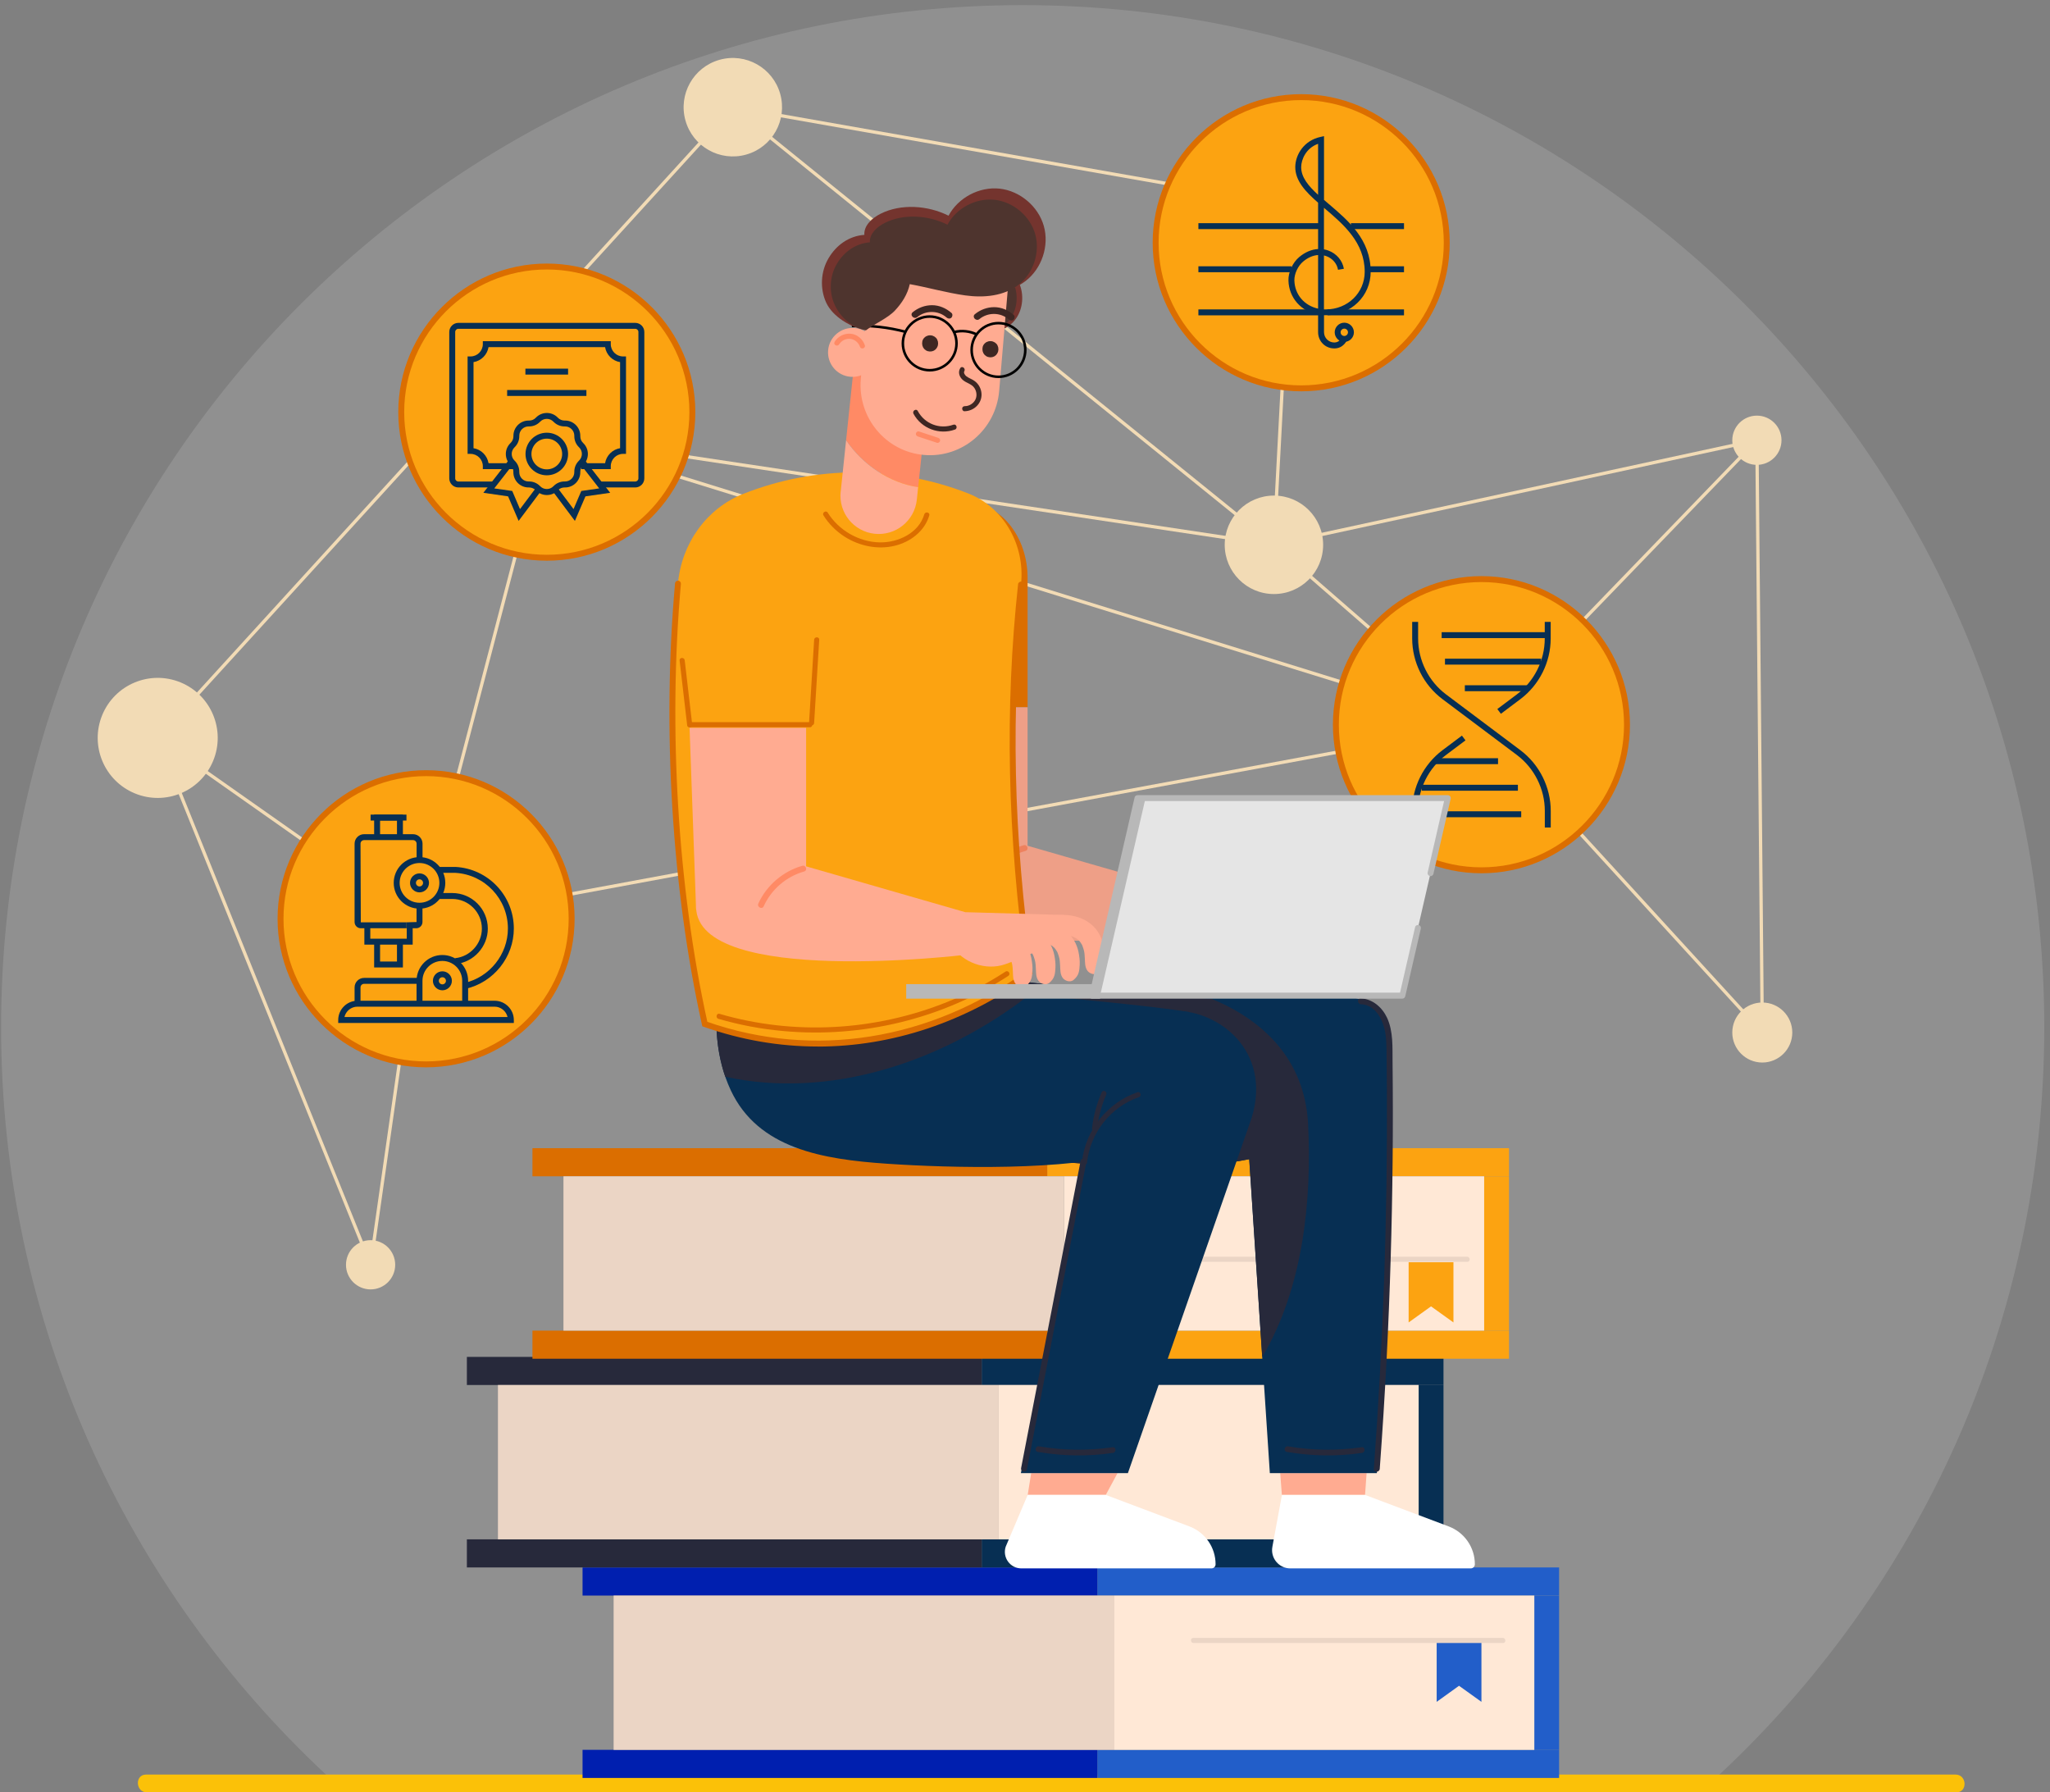 <svg width="310" height="271" viewBox="0 0 310 271" fill="none" xmlns="http://www.w3.org/2000/svg">
<rect x="0" y="0" width="310" height="271" fill="#808080" stroke="none"/>
<g clip-path="url(#clip0_1_3707)">
<path d="M0.167 155.296C0.167 199.9 19.066 240.092 49.29 268.304C50.267 269.209 51.253 270.106 52.248 270.994H257.052C258.047 270.106 259.033 269.209 260.01 268.304C290.234 240.092 309.133 199.9 309.133 155.296C309.133 69.961 239.963 0.777 154.645 0.777C69.328 0.777 0.167 69.961 0.167 155.296Z" fill="white" fill-opacity="0.13"/>
<path d="M22.213 270.994H295.837C297.577 270.994 297.442 268.304 295.721 268.304H22.088C20.357 268.304 20.483 270.994 22.213 270.994Z" fill="#FBC108"/>
<path d="M265.677 66.562L192.642 82.372L110.821 16.21L23.854 111.57L56.041 191.228L63.438 139.405L224.022 109.687L266.492 156.112L265.677 66.562Z" stroke="#F2DBB5" stroke-width="0.5" stroke-miterlimit="10"/>
<path d="M224.022 109.687L192.642 82.372L82.687 65.872L63.438 139.405L23.854 111.57" stroke="#F2DBB5" stroke-width="0.5" stroke-miterlimit="10"/>
<path d="M192.642 82.372L195.35 31.078L110.821 16.21" stroke="#F2DBB5" stroke-width="0.5" stroke-miterlimit="10"/>
<path d="M82.687 65.872L224.022 109.687L265.677 66.562" stroke="#F2DBB5" stroke-width="0.5" stroke-miterlimit="10"/>
<path d="M196.766 58.716C208.922 58.716 218.777 48.859 218.777 36.701C218.777 24.542 208.922 14.686 196.766 14.686C184.61 14.686 174.755 24.542 174.755 36.701C174.755 48.859 184.61 58.716 196.766 58.716Z" fill="#FCA311"/>
<path d="M212.313 33.742H204.288V34.638H212.313V33.742Z" fill="#072F53"/>
<path d="M199.806 33.742H181.22V34.638H199.806V33.742Z" fill="#072F53"/>
<path d="M212.313 40.261H206.835V41.158H212.313V40.261Z" fill="#072F53"/>
<path d="M195.296 40.261H181.22V41.158H195.296V40.261Z" fill="#072F53"/>
<path d="M212.313 46.78H200.729V47.677H212.313V46.78Z" fill="#072F53"/>
<path d="M199.42 46.78H181.22V47.677H199.42V46.78Z" fill="#072F53"/>
<path d="M199.321 50.242V47.569C196.757 47.085 194.91 45.032 194.839 42.413C194.803 41.158 195.475 39.696 196.47 38.862C197.358 38.118 198.344 37.705 199.321 37.651V30.648C197.43 28.989 195.852 27.339 195.87 25.231C195.888 23.375 197.206 21.232 199.68 20.703L200.218 20.586V30.226C200.442 30.424 200.675 30.621 200.908 30.818C203.894 33.356 207.274 36.225 207.274 41.077C207.274 44.772 204.297 47.659 200.505 47.659C200.406 47.659 200.308 47.659 200.218 47.659V50.224C200.218 51.085 200.917 51.784 201.778 51.784C202.558 51.784 202.854 51.093 202.863 51.067L203.697 51.398C203.679 51.452 203.177 52.681 201.778 52.681C200.379 52.681 199.321 51.578 199.321 50.224V50.242ZM200.218 37.705C200.442 37.741 200.666 37.804 200.882 37.885C202.119 38.342 203.006 39.391 203.222 40.638L202.334 40.79C202.182 39.857 201.5 39.068 200.568 38.727C200.451 38.683 200.335 38.647 200.209 38.62V46.78C200.308 46.78 200.397 46.78 200.496 46.78C203.786 46.78 206.369 44.278 206.369 41.095C206.369 36.656 203.159 33.93 200.326 31.518C200.29 31.482 200.254 31.455 200.209 31.419V37.705H200.218ZM197.053 39.552C196.264 40.216 195.717 41.409 195.735 42.395C195.789 44.547 197.241 46.206 199.321 46.664V38.557C198.55 38.611 197.761 38.952 197.053 39.552ZM196.766 25.249C196.748 26.783 197.833 28.092 199.321 29.455V21.743C197.475 22.398 196.775 24.137 196.766 25.249Z" fill="#072F53"/>
<path d="M201.832 50.242C201.832 49.444 202.486 48.789 203.284 48.789C204.082 48.789 204.737 49.444 204.737 50.242C204.737 51.04 204.082 51.694 203.284 51.694C202.486 51.694 201.832 51.04 201.832 50.242ZM202.728 50.242C202.728 50.547 202.98 50.798 203.284 50.798C203.589 50.798 203.84 50.547 203.84 50.242C203.84 49.937 203.589 49.686 203.284 49.686C202.98 49.686 202.728 49.937 202.728 50.242Z" fill="#072F53"/>
<path d="M224.022 131.586C236.178 131.586 246.033 121.729 246.033 109.57C246.033 97.412 236.178 87.555 224.022 87.555C211.866 87.555 202.011 97.412 202.011 109.57C202.011 121.729 211.866 131.586 224.022 131.586Z" fill="#FCA311"/>
<path d="M213.541 125.12H214.438V122.609C214.438 119.291 216.025 116.126 218.67 114.144L221.61 111.938L221.072 111.22L218.132 113.426C215.254 115.588 213.541 119.022 213.541 122.609V125.12Z" fill="#072F53"/>
<path d="M226.963 107.92L229.903 105.714C232.781 103.553 234.494 100.119 234.494 96.532V94.021H233.597V96.532C233.597 99.85 232.01 103.015 229.366 104.997L226.425 107.203L226.963 107.92Z" fill="#072F53"/>
<path d="M233.607 125.12H234.503V122.609C234.503 119.013 232.782 115.579 229.913 113.426L218.679 104.997C216.025 103.006 214.447 99.841 214.447 96.532V94.021H213.55V96.532C213.55 100.128 215.263 103.562 218.141 105.714L229.375 114.144C232.029 116.135 233.607 119.3 233.607 122.609V125.12Z" fill="#072F53"/>
<path d="M234.055 95.581H218.006V96.478H234.055V95.581Z" fill="#072F53"/>
<path d="M233.051 99.59H218.508V100.486H233.051V99.59Z" fill="#072F53"/>
<path d="M231.042 103.607H221.512V104.504H231.042V103.607Z" fill="#072F53"/>
<path d="M230.038 122.663H213.989V123.56H230.038V122.663Z" fill="#072F53"/>
<path d="M229.536 118.654H214.994V119.551H229.536V118.654Z" fill="#072F53"/>
<path d="M226.532 114.637H217.002V115.534H226.532V114.637Z" fill="#072F53"/>
<path d="M82.687 84.327C94.843 84.327 104.698 74.471 104.698 62.312C104.698 50.153 94.843 40.297 82.687 40.297C70.531 40.297 60.676 50.153 60.676 62.312C60.676 74.471 70.531 84.327 82.687 84.327Z" fill="#FCA311"/>
<path d="M69.31 73.701H74.636V72.804H69.31C69.05 72.804 68.835 72.589 68.835 72.329V50.188C68.835 49.928 69.05 49.713 69.31 49.713H96.064C96.324 49.713 96.539 49.928 96.539 50.188V72.329C96.539 72.589 96.324 72.804 96.064 72.804H90.738V73.701H96.064C96.817 73.701 97.435 73.082 97.435 72.329V50.188C97.435 49.435 96.817 48.816 96.064 48.816H69.31C68.557 48.816 67.938 49.435 67.938 50.188V72.329C67.938 73.082 68.557 73.701 69.31 73.701Z" fill="#072F53"/>
<path d="M73.013 70.93H73.918V70.033H73.874C73.685 68.876 72.762 67.952 71.605 67.764V54.752C72.762 54.564 73.685 53.64 73.874 52.483H91.5C91.688 53.64 92.612 54.564 93.768 54.752V67.764C92.612 67.952 91.688 68.876 91.5 70.033H87.905V70.93H92.361V70.481C92.361 69.459 93.195 68.625 94.217 68.625H94.665V53.891H94.217C93.195 53.891 92.361 53.057 92.361 52.035V51.587H73.013V52.035C73.013 53.057 72.179 53.891 71.157 53.891H70.709V68.625H71.157C72.179 68.625 73.013 69.459 73.013 70.481V70.93Z" fill="#072F53"/>
<path d="M85.906 55.739H79.45V56.635H85.906V55.739Z" fill="#072F53"/>
<path d="M88.676 58.967H76.689V59.864H88.676V58.967Z" fill="#072F53"/>
<path d="M81.064 74.176L81.001 74.113C80.741 73.853 80.383 73.701 80.015 73.701H79.925C78.661 73.701 77.63 72.669 77.63 71.405V71.315C77.63 70.939 77.487 70.589 77.227 70.329L77.164 70.266C76.267 69.369 76.267 67.916 77.164 67.02L77.227 66.957C77.487 66.697 77.639 66.338 77.639 65.971V65.881C77.639 64.617 78.67 63.585 79.934 63.585H80.024C80.4 63.585 80.75 63.442 81.01 63.173L81.073 63.11C81.969 62.213 83.422 62.213 84.319 63.11L84.381 63.173C84.641 63.433 84.991 63.585 85.368 63.585H85.457C86.721 63.585 87.752 64.617 87.752 65.881V65.971C87.752 66.347 87.896 66.697 88.165 66.957L88.228 67.02C89.124 67.916 89.124 69.369 88.228 70.266L88.165 70.329C87.905 70.589 87.752 70.948 87.752 71.315V71.405C87.752 72.669 86.721 73.701 85.457 73.701H85.368C84.991 73.701 84.641 73.844 84.381 74.113L84.319 74.176C83.87 74.624 83.287 74.848 82.696 74.848C82.104 74.848 81.521 74.624 81.073 74.176H81.064ZM85.359 64.473C84.749 64.473 84.166 64.231 83.736 63.8L83.673 63.738C83.126 63.191 82.239 63.191 81.701 63.738L81.638 63.8C81.207 64.231 80.634 64.473 80.015 64.473H79.925C79.154 64.473 78.527 65.101 78.527 65.872V65.962C78.527 66.571 78.285 67.154 77.854 67.585L77.791 67.647C77.245 68.195 77.245 69.082 77.791 69.62L77.854 69.683C78.285 70.114 78.527 70.696 78.527 71.306V71.396C78.527 72.167 79.154 72.795 79.925 72.795H80.015C80.625 72.795 81.207 73.037 81.638 73.467L81.701 73.53C82.247 74.077 83.126 74.077 83.673 73.53L83.736 73.467C84.166 73.037 84.74 72.795 85.359 72.795H85.448C86.219 72.795 86.847 72.167 86.847 71.396V71.306C86.847 70.696 87.089 70.114 87.519 69.683L87.582 69.62C88.129 69.073 88.129 68.186 87.582 67.647L87.519 67.585C87.089 67.154 86.847 66.571 86.847 65.962V65.872C86.847 65.101 86.219 64.473 85.448 64.473H85.359Z" fill="#072F53"/>
<path d="M78.428 78.758L81.656 74.445L80.939 73.907L78.634 76.974L77.46 74.23L74.743 73.844L77.011 70.93H78.311L77.173 69.262L76.572 70.033H73.461V70.93H75.873L73.094 74.508L76.832 75.046L78.428 78.758Z" fill="#072F53"/>
<path d="M86.936 78.758L88.532 75.046L92.271 74.508L88.568 69.746L87.86 70.302L90.612 73.844L87.905 74.23L86.73 76.974L84.426 73.907L83.709 74.445L86.936 78.758Z" fill="#072F53"/>
<path d="M79.468 68.643C79.468 66.867 80.912 65.424 82.687 65.424C84.462 65.424 85.906 66.867 85.906 68.643C85.906 70.418 84.462 71.862 82.687 71.862C80.912 71.862 79.468 70.418 79.468 68.643ZM80.365 68.643C80.365 69.925 81.405 70.965 82.687 70.965C83.969 70.965 85.009 69.925 85.009 68.643C85.009 67.361 83.969 66.32 82.687 66.32C81.405 66.32 80.365 67.361 80.365 68.643Z" fill="#072F53"/>
<path d="M64.433 160.927C76.589 160.927 86.443 151.071 86.443 138.912C86.443 126.753 76.589 116.897 64.433 116.897C52.276 116.897 42.422 126.753 42.422 138.912C42.422 151.071 52.276 160.927 64.433 160.927Z" fill="#FCA311"/>
<path d="M174.307 36.701C174.307 24.317 184.385 14.237 196.766 14.237C209.148 14.237 219.225 24.317 219.225 36.701C219.225 49.085 209.148 59.164 196.766 59.164C184.385 59.164 174.307 49.085 174.307 36.701ZM175.204 36.701C175.204 48.592 184.878 58.267 196.766 58.267C208.655 58.267 218.329 48.592 218.329 36.701C218.329 24.81 208.655 15.134 196.766 15.134C184.878 15.134 175.204 24.81 175.204 36.701Z" fill="#DB6E00"/>
<path d="M201.563 109.57C201.563 97.186 211.64 87.107 224.022 87.107C236.404 87.107 246.481 97.186 246.481 109.57C246.481 121.954 236.404 132.034 224.022 132.034C211.64 132.034 201.563 121.954 201.563 109.57ZM202.46 109.57C202.46 121.461 212.134 131.137 224.022 131.137C235.911 131.137 245.585 121.461 245.585 109.57C245.585 97.68 235.911 88.004 224.022 88.004C212.134 88.004 202.46 97.68 202.46 109.57Z" fill="#DB6E00"/>
<path d="M60.228 62.312C60.228 49.928 70.305 39.848 82.687 39.848C95.069 39.848 105.146 49.928 105.146 62.312C105.146 74.696 95.069 84.775 82.687 84.775C70.305 84.775 60.228 74.696 60.228 62.312ZM61.124 62.312C61.124 74.203 70.798 83.879 82.687 83.879C94.575 83.879 104.249 74.203 104.249 62.312C104.249 50.421 94.575 40.745 82.687 40.745C70.798 40.745 61.124 50.421 61.124 62.312Z" fill="#DB6E00"/>
<path d="M41.974 138.912C41.974 126.528 52.051 116.448 64.433 116.448C76.814 116.448 86.892 126.528 86.892 138.912C86.892 151.296 76.814 161.375 64.433 161.375C52.051 161.375 41.974 151.296 41.974 138.912ZM42.87 138.912C42.87 150.803 52.544 160.479 64.433 160.479C76.321 160.479 85.995 150.803 85.995 138.912C85.995 127.021 76.321 117.345 64.433 117.345C52.544 117.345 42.87 127.021 42.87 138.912Z" fill="#DB6E00"/>
<path d="M51.145 154.219C51.145 152.614 52.455 151.305 54.059 151.305H74.788C76.393 151.305 77.702 152.614 77.702 154.219V154.668H51.145V154.219ZM74.788 152.202H54.059C53.1 152.202 52.293 152.874 52.087 153.771H76.751C76.545 152.874 75.738 152.202 74.779 152.202H74.788Z" fill="#072F53"/>
<path d="M62.989 151.825H63.886V148.292C63.886 146.633 65.231 145.288 66.889 145.288C68.548 145.288 69.893 146.633 69.893 148.292V151.825H70.789V148.292C70.789 146.14 69.041 144.391 66.889 144.391C64.737 144.391 62.989 146.14 62.989 148.292V151.825Z" fill="#072F53"/>
<path d="M59.537 133.487C59.537 131.334 61.286 129.586 63.437 129.586C65.589 129.586 67.338 131.334 67.338 133.487C67.338 135.639 65.589 137.387 63.437 137.387C61.286 137.387 59.537 135.639 59.537 133.487ZM60.434 133.487C60.434 135.146 61.779 136.491 63.437 136.491C65.096 136.491 66.441 135.146 66.441 133.487C66.441 131.828 65.096 130.483 63.437 130.483C61.779 130.483 60.434 131.828 60.434 133.487Z" fill="#072F53"/>
<path d="M62.003 133.487C62.003 132.698 62.648 132.052 63.437 132.052C64.226 132.052 64.872 132.698 64.872 133.487C64.872 134.276 64.226 134.921 63.437 134.921C62.648 134.921 62.003 134.276 62.003 133.487ZM62.9 133.487C62.9 133.783 63.142 134.025 63.437 134.025C63.733 134.025 63.975 133.783 63.975 133.487C63.975 133.191 63.733 132.949 63.437 132.949C63.142 132.949 62.9 133.191 62.9 133.487Z" fill="#072F53"/>
<path d="M70.449 149.494C74.653 148.525 77.702 144.705 77.702 140.392C77.702 135.442 73.829 131.343 68.889 131.074H66.279V131.971H68.862C73.309 132.222 76.805 135.917 76.805 140.392C76.805 144.283 74.044 147.745 70.242 148.615L70.44 149.485L70.449 149.494Z" fill="#072F53"/>
<path d="M68.915 145.754C71.632 145.485 73.766 143.127 73.766 140.401C73.766 137.432 71.354 135.02 68.386 135.02H66.414V135.917H68.386C70.861 135.917 72.869 137.935 72.869 140.401C72.869 142.678 71.094 144.642 68.835 144.866L68.924 145.754H68.915Z" fill="#072F53"/>
<path d="M53.62 151.753H54.517V149.287C54.517 148.991 54.759 148.749 55.054 148.749H63.446V147.853H55.054C54.266 147.853 53.62 148.498 53.62 149.287V151.753Z" fill="#072F53"/>
<path d="M65.464 148.292C65.464 147.503 66.109 146.857 66.898 146.857C67.687 146.857 68.333 147.503 68.333 148.292C68.333 149.081 67.687 149.727 66.898 149.727C66.109 149.727 65.464 149.081 65.464 148.292ZM66.36 148.292C66.36 148.588 66.602 148.83 66.898 148.83C67.194 148.83 67.436 148.588 67.436 148.292C67.436 147.996 67.194 147.754 66.898 147.754C66.602 147.754 66.36 147.996 66.36 148.292Z" fill="#072F53"/>
<path d="M61.465 140.347H62.944C63.464 140.347 63.886 139.925 63.886 139.405V136.939H62.989V139.405L61.465 139.45V140.347Z" fill="#072F53"/>
<path d="M54.561 140.347H61.474V139.45H54.561L54.517 127.559C54.517 127.263 54.759 127.021 55.054 127.021H62.46C62.756 127.021 62.998 127.263 62.998 127.559V130.025H63.895V127.559C63.895 126.77 63.249 126.124 62.46 126.124H55.054C54.266 126.124 53.62 126.77 53.62 127.559V139.405C53.62 139.925 54.041 140.347 54.561 140.347Z" fill="#072F53"/>
<path d="M56.579 126.573H57.475V124.062H60.03V126.573H60.927V123.165H56.579V126.573Z" fill="#072F53"/>
<path d="M61.465 123.165H56.041V124.062H61.465V123.165Z" fill="#072F53"/>
<path d="M55.099 142.822H62.406V139.898H61.51V141.925H55.996V139.898H55.099V142.822Z" fill="#072F53"/>
<path d="M56.579 146.274H60.927V142.373H60.03V145.377H57.475V142.373H56.579V146.274Z" fill="#072F53"/>
<path d="M32.241 115.018C34.147 110.382 31.935 105.079 27.3 103.173C22.665 101.268 17.364 103.48 15.458 108.116C13.553 112.751 15.765 118.054 20.399 119.96C25.034 121.866 30.336 119.653 32.241 115.018Z" fill="#F2DBB5"/>
<path d="M261.956 156.112C261.956 158.613 263.991 160.649 266.492 160.649C268.994 160.649 271.029 158.613 271.029 156.112C271.029 153.61 268.994 151.574 266.492 151.574C263.991 151.574 261.956 153.61 261.956 156.112Z" fill="#F2DBB5"/>
<path d="M192.642 89.815C196.752 89.815 200.084 86.483 200.084 82.372C200.084 78.261 196.752 74.929 192.642 74.929C188.532 74.929 185.201 78.261 185.201 82.372C185.201 86.483 188.532 89.815 192.642 89.815Z" fill="#F2DBB5"/>
<path d="M112.826 23.375C116.783 22.267 119.093 18.159 117.984 14.201C116.876 10.242 112.769 7.933 108.811 9.041C104.854 10.15 102.544 14.258 103.653 18.216C104.762 22.175 108.869 24.484 112.826 23.375Z" fill="#F2DBB5"/>
<path d="M52.32 191.228C52.32 193.282 53.988 194.95 56.041 194.95C58.094 194.95 59.762 193.282 59.762 191.228C59.762 189.175 58.094 187.507 56.041 187.507C53.988 187.507 52.32 189.175 52.32 191.228Z" fill="#F2DBB5"/>
<path d="M261.956 66.562C261.956 68.616 263.623 70.284 265.677 70.284C267.73 70.284 269.397 68.616 269.397 66.562C269.397 64.509 267.73 62.841 265.677 62.841C263.623 62.841 261.956 64.509 261.956 66.562Z" fill="#F2DBB5"/>
<path d="M165.942 241.24V236.989H235.767V241.24H232.01H165.942Z" fill="#225EC9"/>
<path d="M232.01 264.564H235.767V268.815H165.942V264.564H232.01Z" fill="#225EC9"/>
<path d="M165.942 264.564H88.093V268.815H165.942V264.564Z" fill="#001FAF"/>
<path d="M165.942 236.989H88.093V241.24H165.942V236.989Z" fill="#001FAF"/>
<path d="M235.767 241.24H232.01V264.573H235.767V241.24Z" fill="#225EC9"/>
<path d="M232.019 241.24H168.515V264.573H232.019V241.24Z" fill="#FFE8D6"/>
<path d="M168.515 241.24H92.791V264.573H168.515V241.24Z" fill="#EBD5C5"/>
<path d="M148.45 209.405V205.155H218.284V209.405H214.527H148.45Z" fill="#072F53"/>
<path d="M214.527 232.739H218.284V236.989H148.45V232.739H214.527Z" fill="#072F53"/>
<path d="M148.45 232.739H70.601V236.989H148.45V232.739Z" fill="#27293B"/>
<path d="M148.45 205.155H70.601V209.405H148.45V205.155Z" fill="#27293B"/>
<path d="M218.284 209.405H214.527V232.739H218.284V209.405Z" fill="#072F53"/>
<path d="M214.527 209.405H151.023V232.739H214.527V209.405Z" fill="#FFE8D6"/>
<path d="M151.023 209.405H75.299V232.739H151.023V209.405Z" fill="#EBD5C5"/>
<path d="M158.357 177.849V173.598H228.191V177.849H224.434H158.357Z" fill="#FCA311"/>
<path d="M224.434 201.182H228.191V205.433H158.357V201.182H224.434Z" fill="#FCA311"/>
<path d="M158.366 201.182H80.517V205.433H158.366V201.182Z" fill="#DB6E00"/>
<path d="M158.366 173.598H80.517V177.849H158.366V173.598Z" fill="#DB6E00"/>
<path d="M228.191 177.849H224.434V201.182H228.191V177.849Z" fill="#FCA311"/>
<path d="M224.434 177.849H160.93V201.182H224.434V177.849Z" fill="#FFE8D6"/>
<path d="M160.93 177.849H85.206V201.182H160.93V177.849Z" fill="#EBD5C5"/>
<path d="M224.022 248.207V257.309L220.633 254.879L217.253 257.309V248.207H224.022Z" fill="#225EC9"/>
<path d="M219.79 190.843V199.945L216.401 197.514L213.012 199.945V190.843H219.79Z" fill="#FCA311"/>
<path d="M180.449 247.643H227.25C227.743 247.643 227.779 248.414 227.285 248.414H180.485C179.991 248.414 179.956 247.643 180.449 247.643Z" fill="#EBD5C5"/>
<path d="M174.029 190.009H221.852C222.345 190.009 222.381 190.78 221.888 190.78H174.065C173.572 190.78 173.536 190.009 174.029 190.009Z" fill="#EBD5C5"/>
<path d="M137.064 87.376C137.064 81.108 141.161 76.032 146.227 76.032C151.283 76.032 155.39 81.108 155.39 87.376V106.934H137.763L137.064 87.376Z" fill="#DB6E00"/>
<path d="M155.39 106.934V136.446L138.749 134.41L137.763 106.934H155.39Z" fill="#EE9F87"/>
<path d="M179.454 141.252V134.805L155.076 127.783C150.889 127.783 138.749 130.196 138.749 134.034C138.92 146.149 179.454 141.252 179.454 141.252Z" fill="#EE9F87"/>
<path d="M186.016 137.316C187.388 136.625 189.074 136.276 190.607 136.302C192.077 136.329 193.512 136.733 194.677 137.656C195.664 138.437 196.354 139.638 196.587 140.867C196.704 141.486 196.793 142.113 196.757 142.741C196.739 143.1 196.713 143.512 196.623 143.871C196.497 144.373 196.21 144.723 195.825 145.055C195.323 145.476 194.48 145.189 194.157 144.696C193.799 144.14 193.835 143.566 193.799 142.938C193.79 142.714 193.781 142.481 193.754 142.257C193.745 142.131 193.718 142.015 193.709 141.889C193.745 142.257 193.709 141.889 193.691 141.808C193.637 141.575 193.566 141.342 193.485 141.118C193.449 141.028 193.413 140.948 193.386 140.858C193.368 140.831 193.359 140.804 193.341 140.777C193.252 140.625 193.153 140.481 193.055 140.338C193.099 140.41 192.956 140.221 192.911 140.176C192.821 140.087 192.723 140.006 192.624 139.925C192.606 139.907 192.588 139.898 192.579 139.889C192.561 139.889 192.544 139.871 192.508 139.854C192.409 139.809 192.319 139.746 192.221 139.701C192.194 139.692 192.041 139.629 191.979 139.593C191.916 139.576 191.817 139.54 191.799 139.54C191.539 139.468 191.279 139.423 191.019 139.378C190.992 139.378 190.975 139.378 190.957 139.369C190.939 139.369 190.921 139.369 190.894 139.369C190.759 139.369 190.625 139.369 190.499 139.369C190.203 139.369 189.908 139.396 189.621 139.432C189.486 139.45 189.352 139.468 189.226 139.486C189.163 139.495 189.128 139.504 189.11 139.504C189.101 139.504 189.065 139.513 188.993 139.531C188.294 139.692 187.585 139.871 186.868 139.916C186.277 139.952 185.631 139.531 185.47 138.948C185.317 138.392 185.479 137.621 186.043 137.334L186.016 137.316Z" fill="#EE9F87"/>
<path d="M182.35 137.755C183.721 137.065 185.407 136.715 186.94 136.742C188.41 136.769 189.845 137.172 191.01 138.096C191.997 138.876 192.687 140.078 192.92 141.306C193.037 141.925 193.126 142.553 193.091 143.18C193.073 143.539 193.046 143.952 192.956 144.31C192.831 144.813 192.544 145.162 192.158 145.494C191.656 145.916 190.813 145.629 190.49 145.135C190.132 144.579 190.168 144.005 190.132 143.378C190.123 143.154 190.114 142.92 190.087 142.696C190.078 142.571 190.051 142.454 190.042 142.329C190.078 142.696 190.042 142.329 190.024 142.248C189.97 142.015 189.899 141.782 189.818 141.557C189.782 141.468 189.746 141.387 189.719 141.297C189.701 141.27 189.693 141.243 189.675 141.217C189.585 141.064 189.486 140.921 189.388 140.777C189.433 140.849 189.289 140.661 189.244 140.616C189.155 140.526 189.056 140.445 188.957 140.365C188.939 140.347 188.921 140.338 188.913 140.329C188.895 140.329 188.877 140.311 188.841 140.293C188.742 140.248 188.653 140.185 188.554 140.14C188.527 140.132 188.375 140.069 188.312 140.033C188.249 140.015 188.15 139.979 188.132 139.97C187.872 139.898 187.612 139.854 187.352 139.809C187.326 139.809 187.308 139.809 187.29 139.8C187.272 139.8 187.254 139.8 187.227 139.8C187.092 139.8 186.958 139.8 186.832 139.8C186.537 139.8 186.241 139.827 185.954 139.862C185.819 139.88 185.685 139.898 185.559 139.916C185.497 139.925 185.461 139.934 185.443 139.934C185.434 139.934 185.398 139.943 185.326 139.961C184.627 140.123 183.919 140.302 183.201 140.347C182.61 140.383 181.964 139.961 181.803 139.378C181.65 138.822 181.812 138.051 182.377 137.764L182.35 137.755Z" fill="#EE9F87"/>
<path d="M178.871 138.195C180.243 137.504 181.928 137.154 183.461 137.181C184.932 137.208 186.366 137.612 187.532 138.535C188.518 139.315 189.208 140.517 189.441 141.746C189.558 142.364 189.648 142.992 189.612 143.62C189.594 143.979 189.567 144.391 189.477 144.75C189.352 145.252 189.065 145.602 188.679 145.933C188.177 146.355 187.334 146.068 187.012 145.575C186.653 145.019 186.689 144.445 186.653 143.817C186.644 143.593 186.635 143.36 186.608 143.136C186.599 143.01 186.572 142.893 186.563 142.768C186.599 143.136 186.563 142.768 186.545 142.687C186.492 142.454 186.42 142.221 186.339 141.997C186.303 141.907 186.268 141.826 186.241 141.737C186.223 141.71 186.214 141.683 186.196 141.656C186.106 141.504 186.008 141.36 185.909 141.217C185.954 141.288 185.81 141.1 185.765 141.055C185.676 140.965 185.577 140.885 185.479 140.804C185.461 140.786 185.443 140.777 185.434 140.768C185.416 140.768 185.398 140.75 185.362 140.732C185.263 140.688 185.174 140.625 185.075 140.58C185.048 140.571 184.896 140.508 184.833 140.472C184.77 140.454 184.672 140.418 184.654 140.41C184.394 140.338 184.134 140.293 183.874 140.248C183.847 140.248 183.829 140.248 183.811 140.239C183.793 140.239 183.775 140.239 183.748 140.239C183.614 140.239 183.479 140.239 183.354 140.239C183.058 140.239 182.762 140.266 182.475 140.302C182.341 140.32 182.206 140.338 182.081 140.356C182.018 140.365 181.982 140.374 181.964 140.374C181.955 140.374 181.919 140.383 181.847 140.401C181.148 140.562 180.44 140.741 179.723 140.786C179.131 140.822 178.485 140.401 178.324 139.818C178.172 139.262 178.333 138.49 178.898 138.204L178.871 138.195Z" fill="#EE9F87"/>
<path d="M191.082 140.105C189.872 141.073 186.931 142.167 185.479 142.678C182.574 143.692 179.05 142.454 177.418 139.845L179.463 134.805L194.346 135.226L191.082 140.114V140.105Z" fill="#EE9F87"/>
<path d="M189.755 136.231C191.127 135.54 192.813 135.19 194.346 135.217C195.816 135.253 197.251 135.648 198.416 136.571C199.402 137.352 200.093 138.553 200.326 139.782C200.442 140.401 200.532 141.028 200.496 141.656C200.478 142.015 200.451 142.427 200.362 142.786C200.236 143.288 199.949 143.638 199.564 143.97C199.062 144.391 198.219 144.104 197.896 143.611C197.537 143.055 197.573 142.481 197.537 141.853C197.529 141.629 197.52 141.396 197.493 141.172C197.484 141.046 197.457 140.93 197.448 140.804C197.484 141.172 197.448 140.804 197.43 140.723C197.376 140.49 197.304 140.257 197.224 140.033C197.188 139.943 197.152 139.863 197.125 139.773C197.107 139.746 197.098 139.719 197.08 139.692C196.991 139.54 196.892 139.396 196.793 139.253C196.838 139.324 196.695 139.136 196.65 139.091C196.56 139.002 196.462 138.921 196.363 138.84C196.345 138.822 196.327 138.813 196.318 138.804C196.3 138.804 196.282 138.786 196.246 138.768C196.148 138.724 196.058 138.661 195.96 138.616C195.933 138.607 195.78 138.544 195.717 138.508C195.655 138.49 195.556 138.455 195.538 138.446C195.278 138.374 195.018 138.329 194.758 138.284C194.731 138.284 194.713 138.284 194.695 138.275C194.677 138.275 194.659 138.275 194.633 138.275C194.498 138.275 194.364 138.275 194.238 138.275C193.942 138.275 193.646 138.302 193.359 138.338C193.225 138.356 193.09 138.374 192.965 138.392C192.902 138.401 192.866 138.41 192.848 138.41C192.839 138.41 192.804 138.419 192.732 138.437C192.033 138.598 191.324 138.777 190.607 138.822C190.015 138.858 189.37 138.437 189.208 137.854C189.056 137.298 189.217 136.527 189.782 136.24L189.755 136.231Z" fill="#EE9F87"/>
<path d="M148.154 133.496C149.41 130.743 151.893 128.617 154.798 127.792C155.363 127.631 155.641 128.492 155.076 128.653C152.377 129.415 150.118 131.361 148.961 133.917C148.719 134.446 147.912 134.025 148.154 133.496Z" fill="#EE815E"/>
<path d="M206.656 222.731L206.422 226.022H193.844L193.593 222.731H206.656Z" fill="#FFAB91"/>
<path d="M127.22 139.136H151.068C151.194 142.383 151.857 147.978 151.857 147.978C157.479 148.902 163.199 149.297 168.865 149.799C174.146 150.265 197.762 149.449 202.711 150.435C206.799 151.243 208.96 151.476 210.062 156.506C211.703 164.012 208.207 222.731 208.207 222.731H192.024L188.903 175.266C180.789 176.889 172.353 176.513 164.033 175.948C154.305 175.293 136.84 173.67 132.698 164.846C130.42 159.986 126.144 142.392 127.22 139.136Z" fill="#072F53"/>
<path d="M127.22 139.136H151.069C151.194 142.382 151.858 147.978 151.858 147.978C157.479 148.902 163.199 149.296 168.865 149.798C173.671 150.22 178.468 150.623 183.273 151.036C191.038 154.273 197.197 160.138 197.798 169.706C198.416 181.498 197.045 194.788 190.876 205.164L188.913 175.257C180.799 176.88 172.362 176.504 164.042 175.939C154.314 175.284 136.849 173.661 132.707 164.837C130.43 159.977 126.153 142.382 127.229 139.127L127.22 139.136Z" fill="#27293B"/>
<path d="M206.422 226.022L219.064 230.784C221.449 231.68 223.027 233.958 223.027 236.505C223.027 236.855 222.749 237.133 222.399 237.133H195.126C193.395 237.133 192.095 235.563 192.409 233.868L193.853 226.031H206.44L206.422 226.022Z" fill="white"/>
<path d="M194.776 218.678C198.461 219.314 202.217 219.35 205.92 218.812C206.467 218.731 206.503 219.592 205.956 219.673C202.182 220.229 198.344 220.166 194.588 219.52C194.041 219.422 194.229 218.579 194.785 218.678H194.776Z" fill="#27293B"/>
<path d="M168.991 222.731L167.215 226.022H155.408L155.937 222.731H168.991Z" fill="#FFAB91"/>
<path d="M166.005 164.631C166.005 158.12 171.286 152.838 177.795 152.838C184.304 152.838 192.355 158.874 189.28 168.998L170.56 222.731H154.377L166.014 164.631H166.005Z" fill="#072F53"/>
<path d="M111.198 139.136H135.818C135.943 142.382 135.468 146.687 134.294 147.978C143.771 149.538 170.282 151.448 179.759 153.009C184.439 159.125 174.89 167.751 170.802 174.271C161.46 177.033 143.842 176.611 134.114 175.948C124.387 175.284 114.641 173.67 110.508 164.846C108.231 159.985 107.935 154.39 108.715 149.081C109.217 145.691 110.14 142.391 111.207 139.136H111.198Z" fill="#072F53"/>
<path d="M109.674 162.801C108.167 158.452 108.033 153.654 108.714 149.081C109.216 145.691 110.14 142.391 111.207 139.136H135.827C135.952 142.382 135.477 146.687 134.302 147.978C138.812 148.722 147.186 149.538 155.739 150.363C142.506 160.631 125.435 166.236 109.683 162.801H109.674Z" fill="#27293B"/>
<path d="M167.215 226.022L179.857 230.784C182.242 231.68 183.82 233.958 183.82 236.505C183.82 236.855 183.542 237.133 183.192 237.133H154.457C152.754 237.133 151.552 235.474 152.081 233.851L155.408 226.022H167.215Z" fill="white"/>
<path d="M157.12 218.678C160.805 219.314 164.562 219.35 168.264 218.812C168.811 218.731 168.847 219.592 168.3 219.673C164.526 220.229 160.688 220.166 156.932 219.52C156.385 219.422 156.573 218.579 157.129 218.678H157.12Z" fill="#27293B"/>
<path d="M112.381 74.678C123.292 70.347 135.522 70.329 146.442 74.615C151.785 76.714 155.04 82.408 154.394 88.371C152.279 107.938 152.906 127.344 155.659 147.01C141.036 157.672 123.14 160.703 106.58 154.838C102.026 134.348 100.573 109.983 102.519 88.246C103.066 82.112 106.894 76.857 112.372 74.678H112.381Z" fill="#FCA311"/>
<path d="M123.651 158.237C134.885 158.237 146.083 154.542 155.928 147.377L156.143 147.216L156.107 146.947C153.22 126.349 152.808 107.203 154.843 88.425C154.87 88.183 154.69 87.959 154.448 87.932C154.206 87.914 153.982 88.084 153.955 88.326C151.92 107.095 152.323 126.232 155.183 146.803C140.632 157.313 123.086 160.111 106.966 154.497C102.483 134.177 101.022 110.055 102.967 88.282C102.985 88.04 102.806 87.815 102.564 87.797C102.322 87.77 102.098 87.959 102.08 88.201C100.116 110.153 101.596 134.473 106.15 154.928L106.204 155.17L106.437 155.251C112.067 157.241 117.868 158.228 123.66 158.228L123.651 158.237Z" fill="#DB6E00"/>
<path d="M103.577 90.488C103.577 84.219 107.674 79.144 112.74 79.144C117.796 79.144 121.903 84.219 121.903 90.488V110.046H104.276L103.577 90.488Z" fill="#FCA311"/>
<path d="M121.903 110.046V139.558L105.262 137.522L104.276 110.046H121.903Z" fill="#FFAB91"/>
<path d="M145.967 144.364V137.917L121.589 130.895C117.402 130.895 105.262 133.307 105.262 137.145C105.433 149.26 145.967 144.364 145.967 144.364Z" fill="#FFAB91"/>
<path d="M152.53 140.427C153.901 139.737 155.587 139.387 157.12 139.414C158.59 139.441 160.025 139.845 161.191 140.768C162.177 141.548 162.867 142.75 163.1 143.979C163.217 144.597 163.306 145.225 163.271 145.853C163.253 146.211 163.226 146.624 163.136 146.983C163.011 147.485 162.724 147.835 162.338 148.166C161.836 148.588 160.993 148.301 160.671 147.808C160.312 147.252 160.348 146.678 160.312 146.05C160.303 145.826 160.294 145.593 160.267 145.368C160.258 145.243 160.231 145.126 160.222 145.001C160.258 145.368 160.222 145.001 160.204 144.92C160.151 144.687 160.079 144.454 159.998 144.23C159.962 144.14 159.926 144.059 159.899 143.97C159.882 143.943 159.873 143.916 159.855 143.889C159.765 143.736 159.666 143.593 159.568 143.449C159.613 143.521 159.469 143.333 159.424 143.288C159.335 143.198 159.236 143.118 159.137 143.037C159.119 143.019 159.102 143.01 159.093 143.001C159.075 143.001 159.057 142.983 159.021 142.965C158.922 142.92 158.833 142.858 158.734 142.813C158.707 142.804 158.555 142.741 158.492 142.705C158.429 142.687 158.33 142.651 158.313 142.651C158.053 142.58 157.793 142.535 157.533 142.49C157.506 142.49 157.488 142.49 157.47 142.481C157.452 142.481 157.434 142.481 157.407 142.481C157.273 142.481 157.138 142.481 157.013 142.481C156.717 142.481 156.421 142.508 156.134 142.544C155.999 142.562 155.865 142.58 155.739 142.598C155.677 142.607 155.641 142.615 155.623 142.615C155.614 142.615 155.578 142.624 155.506 142.642C154.807 142.804 154.099 142.983 153.381 143.028C152.79 143.064 152.144 142.642 151.983 142.06C151.83 141.504 151.992 140.732 152.557 140.445L152.53 140.427Z" fill="#FFAB91"/>
<path d="M148.863 140.867C150.234 140.176 151.92 139.827 153.453 139.854C154.923 139.88 156.358 140.284 157.524 141.208C158.51 141.988 159.2 143.189 159.433 144.418C159.55 145.037 159.639 145.664 159.604 146.292C159.586 146.651 159.559 147.063 159.469 147.422C159.344 147.924 159.057 148.274 158.671 148.606C158.169 149.027 157.326 148.74 157.004 148.247C156.645 147.691 156.681 147.117 156.645 146.489C156.636 146.265 156.627 146.032 156.6 145.808C156.591 145.682 156.564 145.566 156.555 145.44C156.591 145.808 156.555 145.44 156.537 145.36C156.484 145.126 156.412 144.893 156.331 144.669C156.295 144.579 156.259 144.499 156.232 144.409C156.215 144.382 156.206 144.355 156.188 144.328C156.098 144.176 155.999 144.032 155.901 143.889C155.946 143.961 155.802 143.772 155.757 143.727C155.668 143.638 155.569 143.557 155.47 143.476C155.452 143.458 155.435 143.449 155.426 143.441C155.408 143.441 155.39 143.423 155.354 143.405C155.255 143.36 155.166 143.297 155.067 143.252C155.04 143.243 154.888 143.18 154.825 143.145C154.762 143.127 154.663 143.091 154.646 143.082C154.386 143.01 154.126 142.965 153.866 142.92C153.839 142.92 153.821 142.92 153.803 142.911C153.785 142.911 153.767 142.911 153.74 142.911C153.606 142.911 153.471 142.911 153.346 142.911C153.05 142.911 152.754 142.938 152.467 142.974C152.332 142.992 152.198 143.01 152.072 143.028C152.01 143.037 151.974 143.046 151.956 143.046C151.947 143.046 151.911 143.055 151.839 143.073C151.14 143.234 150.432 143.414 149.714 143.458C149.123 143.494 148.477 143.073 148.316 142.49C148.163 141.934 148.325 141.163 148.89 140.876L148.863 140.867Z" fill="#FFAB91"/>
<path d="M145.384 141.306C146.756 140.616 148.441 140.266 149.974 140.293C151.445 140.32 152.879 140.723 154.045 141.647C155.031 142.427 155.721 143.629 155.954 144.857C156.071 145.476 156.161 146.104 156.125 146.732C156.107 147.09 156.08 147.503 155.99 147.861C155.865 148.364 155.578 148.713 155.192 149.045C154.69 149.467 153.848 149.18 153.525 148.686C153.166 148.13 153.202 147.557 153.166 146.929C153.157 146.705 153.148 146.472 153.121 146.247C153.112 146.122 153.085 146.005 153.076 145.88C153.112 146.247 153.076 145.88 153.059 145.799C153.005 145.566 152.933 145.333 152.852 145.108C152.816 145.019 152.781 144.938 152.754 144.848C152.736 144.821 152.727 144.795 152.709 144.768C152.619 144.615 152.521 144.472 152.422 144.328C152.467 144.4 152.323 144.212 152.279 144.167C152.189 144.077 152.09 143.996 151.992 143.916C151.974 143.898 151.956 143.889 151.947 143.88C151.929 143.88 151.911 143.862 151.875 143.844C151.776 143.799 151.687 143.736 151.588 143.692C151.561 143.683 151.409 143.62 151.346 143.584C151.283 143.566 151.185 143.53 151.167 143.521C150.907 143.449 150.647 143.405 150.387 143.36C150.36 143.36 150.342 143.36 150.324 143.351C150.306 143.351 150.288 143.351 150.261 143.351C150.127 143.351 149.992 143.351 149.867 143.351C149.571 143.351 149.275 143.378 148.988 143.414C148.854 143.432 148.719 143.449 148.594 143.467C148.531 143.476 148.495 143.485 148.477 143.485C148.468 143.485 148.432 143.494 148.361 143.512C147.661 143.674 146.953 143.853 146.236 143.898C145.644 143.934 144.998 143.512 144.837 142.929C144.685 142.373 144.846 141.602 145.411 141.315L145.384 141.306Z" fill="#FFAB91"/>
<path d="M157.595 143.216C156.385 144.185 153.444 145.279 151.992 145.79C149.087 146.803 145.563 145.566 143.932 142.956L145.976 137.917L160.859 138.338L157.595 143.225V143.216Z" fill="#FFAB91"/>
<path d="M156.268 139.342C157.64 138.652 159.326 138.302 160.859 138.329C162.329 138.356 163.764 138.759 164.929 139.683C165.915 140.463 166.606 141.665 166.839 142.893C166.955 143.512 167.045 144.14 167.009 144.768C166.991 145.126 166.964 145.539 166.875 145.898C166.749 146.4 166.462 146.749 166.077 147.081C165.575 147.503 164.732 147.216 164.409 146.723C164.051 146.167 164.086 145.593 164.051 144.965C164.042 144.741 164.033 144.508 164.006 144.283C163.997 144.158 163.97 144.041 163.961 143.916C163.997 144.283 163.961 143.916 163.943 143.835C163.889 143.602 163.817 143.369 163.737 143.145C163.701 143.055 163.665 142.974 163.638 142.885C163.62 142.858 163.611 142.831 163.593 142.804C163.504 142.651 163.405 142.508 163.306 142.364C163.351 142.436 163.208 142.248 163.163 142.203C163.073 142.113 162.975 142.033 162.876 141.952C162.858 141.934 162.84 141.925 162.831 141.916C162.813 141.916 162.795 141.898 162.759 141.88C162.661 141.835 162.571 141.773 162.473 141.728C162.446 141.719 162.293 141.656 162.231 141.62C162.168 141.602 162.069 141.566 162.051 141.557C161.791 141.486 161.531 141.441 161.271 141.396C161.244 141.396 161.226 141.396 161.208 141.387C161.19 141.387 161.173 141.387 161.146 141.387C161.011 141.387 160.877 141.387 160.751 141.387C160.455 141.387 160.159 141.414 159.873 141.45C159.738 141.468 159.604 141.486 159.478 141.504C159.415 141.512 159.379 141.521 159.361 141.521C159.353 141.521 159.317 141.53 159.245 141.548C158.546 141.71 157.837 141.889 157.12 141.934C156.528 141.97 155.883 141.548 155.721 140.965C155.569 140.41 155.73 139.638 156.295 139.351L156.268 139.342Z" fill="#FFAB91"/>
<path d="M114.676 136.607C115.932 133.854 118.415 131.729 121.32 130.904C121.885 130.743 122.163 131.603 121.598 131.765C118.899 132.527 116.64 134.473 115.483 137.029C115.241 137.558 114.434 137.136 114.676 136.607Z" fill="#FF8A65"/>
<path d="M171.994 165.142C172.469 164.98 172.702 165.716 172.236 165.877C167.977 167.33 164.839 171.311 164.382 175.777C164.328 176.27 163.575 176.091 163.629 175.607C164.122 170.881 167.511 166.675 172.003 165.142H171.994Z" fill="#27293B"/>
<path d="M108.804 153.287C114.434 154.928 120.325 155.582 126.179 155.269C132.034 154.955 137.826 153.672 143.259 151.484C146.334 150.247 149.275 148.713 152.054 146.902C152.476 146.633 152.888 147.279 152.476 147.548C147.491 150.794 141.941 153.161 136.158 154.569C130.402 155.968 124.431 156.425 118.532 155.896C115.179 155.6 111.87 154.982 108.643 154.04C108.167 153.906 108.338 153.143 108.813 153.287H108.804Z" fill="#DB6E00"/>
<path d="M166.606 165.142C166.803 164.684 167.484 165.043 167.287 165.501C166.561 167.168 166.095 168.935 165.888 170.738C165.862 170.944 165.611 171.069 165.422 171.024C165.198 170.98 165.108 170.764 165.135 170.558C165.351 168.684 165.853 166.864 166.606 165.133V165.142Z" fill="#27293B"/>
<path d="M165.144 150.552H210.851L217.719 120.681H172.012L165.144 150.552Z" fill="#B8B8B8"/>
<path d="M166.355 150.552H212.062L218.929 120.681H173.222L166.355 150.552Z" fill="#E5E5E5"/>
<path d="M137.037 150.991H166.355V148.794H137.037V150.991Z" fill="#B8B8B8"/>
<path d="M125.175 77.521C126.843 80.175 129.855 81.942 133.011 82.004C135.791 82.067 138.938 80.606 139.771 77.763C139.915 77.287 140.668 77.458 140.524 77.933C139.816 80.328 137.664 81.942 135.306 82.516C132.733 83.143 129.954 82.56 127.739 81.153C126.448 80.328 125.346 79.234 124.53 77.933C124.261 77.512 124.915 77.09 125.175 77.512V77.521Z" fill="#DB6E00"/>
<path d="M104.267 109.185H122.441C122.934 109.185 122.97 109.956 122.477 109.956H104.303C103.81 109.956 103.774 109.185 104.267 109.185Z" fill="#DB6E00"/>
<path d="M123.884 96.711L123.113 109.292C123.113 109.786 122.342 109.821 122.342 109.328L123.113 96.747C123.113 96.254 123.884 96.218 123.884 96.711Z" fill="#DB6E00"/>
<path d="M103.541 99.832C103.918 103.087 104.303 106.333 104.68 109.588C104.734 110.082 103.962 110.117 103.909 109.624C103.532 106.369 103.147 103.123 102.77 99.868C102.716 99.374 103.487 99.338 103.541 99.832Z" fill="#DB6E00"/>
<path d="M152.539 40.602C153.408 41.364 154.054 42.386 154.368 43.507C154.861 45.256 154.502 47.264 153.283 48.618C152.072 49.973 150.01 50.556 148.316 49.874C148.961 46.959 149.598 44.045 150.243 41.14L152.53 40.602H152.539Z" fill="#74342E"/>
<path d="M151.696 40.602C152.566 41.364 153.211 42.386 153.525 43.507C154.018 45.256 153.659 47.264 152.44 48.618C151.23 49.973 149.168 50.556 147.473 49.874C148.119 46.959 148.755 44.045 149.401 41.14L151.687 40.602H151.696Z" fill="#4E342E"/>
<path d="M127.946 66.562L129.129 55.317L140.65 56.528L138.848 73.656C134.509 73.01 130.447 70.248 127.955 66.562H127.946Z" fill="#FF8A65"/>
<path d="M127.13 74.346L127.946 66.562C130.447 70.257 134.509 73.019 138.839 73.656L138.642 75.548C138.31 78.731 135.459 81.036 132.276 80.704C129.093 80.372 126.789 77.521 127.121 74.337L127.13 74.346Z" fill="#FFAB91"/>
<path d="M139.736 68.786C145.509 69.28 150.602 64.939 151.095 59.102L152.61 41.256L131.684 39.481L130.169 57.326C129.676 63.164 133.962 68.293 139.736 68.786Z" fill="#FFAB91"/>
<path d="M125.229 52.968C125.059 55.003 126.565 56.797 128.6 56.967C130.635 57.138 132.429 55.631 132.599 53.596C132.769 51.56 131.263 49.766 129.228 49.596C127.193 49.426 125.399 50.932 125.229 52.968Z" fill="#FFAB91"/>
<path d="M139.458 51.712C139.458 51.65 139.476 51.587 139.494 51.524C139.556 51.327 139.664 51.156 139.825 51.013C139.978 50.869 140.157 50.78 140.363 50.726C140.471 50.699 140.578 50.699 140.686 50.699C140.794 50.699 140.91 50.717 141.018 50.753L141.305 50.887C141.305 50.887 141.538 51.085 141.547 51.085C141.618 51.156 141.681 51.246 141.726 51.345C141.753 51.389 141.78 51.479 141.78 51.497C141.798 51.551 141.816 51.596 141.834 51.65C141.834 51.658 141.86 51.963 141.86 51.981C141.843 52.089 141.825 52.197 141.807 52.304C141.762 52.403 141.717 52.492 141.672 52.591C141.609 52.672 141.538 52.752 141.475 52.833C141.394 52.896 141.305 52.95 141.224 53.013C141.125 53.048 141.027 53.084 140.928 53.12C140.82 53.129 140.713 53.138 140.605 53.147C140.498 53.129 140.39 53.111 140.282 53.093C140.121 53.048 139.987 52.968 139.879 52.86C139.789 52.806 139.718 52.726 139.673 52.636C139.601 52.555 139.547 52.466 139.529 52.358C139.476 52.259 139.458 52.161 139.458 52.044C139.431 51.937 139.44 51.829 139.467 51.721L139.458 51.712Z" fill="#3E2723"/>
<path d="M148.576 52.591C148.576 52.528 148.594 52.466 148.612 52.403C148.674 52.206 148.782 52.035 148.943 51.892C149.096 51.748 149.275 51.658 149.481 51.605C149.589 51.578 149.696 51.578 149.804 51.578C149.912 51.578 150.028 51.596 150.136 51.632L150.423 51.766C150.423 51.766 150.656 51.963 150.665 51.963C150.736 52.035 150.799 52.125 150.844 52.223C150.871 52.268 150.898 52.358 150.898 52.376C150.916 52.43 150.934 52.474 150.952 52.528C150.952 52.537 150.979 52.842 150.979 52.86C150.961 52.968 150.943 53.075 150.925 53.183C150.88 53.282 150.835 53.371 150.79 53.47C150.727 53.551 150.656 53.631 150.593 53.712C150.512 53.775 150.423 53.829 150.342 53.891C150.243 53.927 150.145 53.963 150.046 53.999C149.938 54.008 149.831 54.017 149.723 54.026C149.616 54.008 149.508 53.99 149.401 53.972C149.239 53.927 149.105 53.846 148.997 53.739C148.907 53.685 148.836 53.604 148.791 53.515C148.719 53.434 148.665 53.344 148.647 53.237C148.594 53.138 148.576 53.039 148.576 52.923C148.549 52.815 148.558 52.708 148.585 52.6L148.576 52.591Z" fill="#3E2723"/>
<path d="M138.023 47.202C138.848 46.529 139.87 46.144 140.937 46.144C142.04 46.144 143.071 46.601 143.887 47.318C144.093 47.498 144.048 47.865 143.86 48.036C143.645 48.233 143.349 48.188 143.143 48.009C141.896 46.906 139.978 46.897 138.705 47.946C138.202 48.358 137.512 47.614 138.023 47.202Z" fill="#3E2723"/>
<path d="M147.428 47.498C148.253 46.825 149.275 46.439 150.342 46.439C151.445 46.439 152.476 46.897 153.292 47.614C153.498 47.794 153.453 48.161 153.265 48.332C153.05 48.529 152.754 48.484 152.548 48.305C151.301 47.202 149.383 47.193 148.11 48.242C147.607 48.654 146.917 47.91 147.428 47.498Z" fill="#3E2723"/>
<path d="M146.738 52.914C146.738 50.565 148.647 48.663 150.988 48.663C153.328 48.663 155.237 50.573 155.237 52.914C155.237 55.254 153.328 57.164 150.988 57.164C148.647 57.164 146.738 55.254 146.738 52.914ZM147.123 52.914C147.123 55.048 148.854 56.779 150.988 56.779C153.121 56.779 154.852 55.048 154.852 52.914C154.852 50.78 153.121 49.049 150.988 49.049C148.854 49.049 147.123 50.78 147.123 52.914Z" fill="black"/>
<path d="M136.338 51.919C136.338 49.569 138.247 47.668 140.587 47.668C142.927 47.668 144.837 49.578 144.837 51.919C144.837 54.259 142.927 56.169 140.587 56.169C138.247 56.169 136.338 54.259 136.338 51.919ZM136.723 51.919C136.723 54.053 138.453 55.783 140.587 55.783C142.721 55.783 144.451 54.053 144.451 51.919C144.451 49.784 142.721 48.054 140.587 48.054C138.453 48.054 136.723 49.784 136.723 51.919Z" fill="black"/>
<path d="M147.598 50.735L147.769 50.385C146.702 49.865 145.438 49.73 144.281 50.008L144.371 50.385C145.438 50.125 146.612 50.251 147.598 50.735Z" fill="black"/>
<path d="M136.974 50.385L137.073 50.008C134.374 49.282 131.595 48.977 128.806 49.094L128.824 49.479C131.577 49.363 134.32 49.668 136.983 50.385H136.974Z" fill="black"/>
<path d="M126.206 51.685C126.735 50.834 127.704 50.349 128.708 50.466C129.658 50.573 130.474 51.291 130.779 52.188C130.94 52.663 130.205 52.896 130.044 52.43C129.828 51.793 129.255 51.318 128.591 51.237C127.937 51.147 127.237 51.497 126.897 52.062C126.637 52.483 125.946 52.125 126.215 51.703L126.206 51.685Z" fill="#FF8A65"/>
<path d="M130.949 49.919C132.303 48.932 133.675 47.928 134.822 46.709C135.97 45.489 136.92 44.018 137.261 42.368C140.265 42.915 143.34 43.794 146.361 44.215C149.383 44.637 152.691 44.341 155.103 42.476C157.55 40.584 158.689 37.149 157.846 34.172C157.003 31.195 154.242 28.863 151.167 28.522C148.092 28.191 144.891 29.886 143.438 32.612C140.327 31.051 136.248 30.755 133.146 32.325C131.882 32.961 130.617 34.091 130.707 35.508C128.385 35.678 126.457 37.05 125.283 39.059C124.099 41.059 123.965 43.651 124.942 45.767C125.919 47.883 128.663 49.515 130.949 49.919Z" fill="#74342E"/>
<path d="M130.949 49.919C132.195 49.004 134.267 48.089 135.324 46.959C136.391 45.83 137.252 44.476 137.575 42.96C140.345 43.462 143.178 44.278 145.967 44.664C148.755 45.05 151.794 44.781 154.018 43.059C156.277 41.319 157.317 38.154 156.546 35.409C155.775 32.665 153.229 30.513 150.396 30.208C147.563 29.903 144.613 31.464 143.277 33.975C140.417 32.54 136.651 32.262 133.791 33.706C132.626 34.297 131.469 35.329 131.541 36.638C129.407 36.799 127.632 38.064 126.538 39.911C125.453 41.758 125.328 44.144 126.224 46.09C127.121 48.036 128.842 49.542 130.958 49.919H130.949Z" fill="#4E342E"/>
<path d="M145.501 61.738C145.527 61.505 145.725 61.406 145.931 61.406C146.55 61.406 147.168 61.02 147.464 60.483C147.778 59.917 147.706 59.191 147.347 58.662C146.926 58.034 146.146 57.927 145.599 57.452C145.079 57.003 144.828 56.286 145.205 55.667C145.465 55.236 146.074 55.703 145.823 56.124C145.671 56.375 145.931 56.725 146.119 56.878C146.433 57.129 146.827 57.263 147.168 57.469C147.832 57.855 148.271 58.519 148.396 59.272C148.656 60.841 147.365 62.168 145.832 62.177C145.626 62.177 145.474 61.935 145.501 61.747V61.738Z" fill="#3E2723"/>
<path d="M138.785 62.142C139.825 64.078 142.094 64.957 144.165 64.213C144.631 64.043 144.873 64.778 144.407 64.948C142.031 65.8 139.332 64.787 138.14 62.563C137.907 62.123 138.552 61.702 138.785 62.142Z" fill="#3E2723"/>
<path d="M138.507 65.522C138.552 65.334 138.767 65.163 138.973 65.235C139.942 65.558 140.901 65.881 141.869 66.195C142.067 66.257 142.21 66.437 142.156 66.661C142.111 66.849 141.896 67.02 141.69 66.948C140.722 66.625 139.762 66.302 138.794 65.989C138.597 65.926 138.453 65.746 138.507 65.522Z" fill="#FF8A65"/>
<path d="M205.759 150.946C207.57 151.036 209.013 152.3 209.758 153.897C210.708 155.959 210.556 158.371 210.582 160.577C210.636 165.554 210.645 170.54 210.591 175.517C210.493 185.435 210.197 195.362 209.695 205.271C209.408 210.876 209.058 216.481 208.646 222.076C208.601 222.641 207.704 222.695 207.749 222.112C208.458 212.553 208.978 202.976 209.309 193.389C209.641 183.803 209.776 174.217 209.722 164.631C209.722 163.295 209.704 161.958 209.686 160.613C209.668 159.313 209.695 158.004 209.56 156.703C209.345 154.623 208.251 151.96 205.804 151.834C205.23 151.807 205.185 150.91 205.768 150.937L205.759 150.946Z" fill="#27293B"/>
<path d="M161.424 185.758L163.405 175.526C163.513 174.961 164.391 175.158 164.275 175.723L157.272 211.925L155.291 222.157C155.183 222.722 154.305 222.525 154.412 221.96C156.744 209.889 159.084 197.828 161.415 185.758H161.424Z" fill="#27293B"/>
<path d="M165.144 150.991H212.062C212.268 150.991 212.447 150.848 212.501 150.641L214.859 140.392C214.913 140.149 214.76 139.907 214.527 139.854C214.285 139.8 214.043 139.952 213.989 140.185L211.712 150.085H165.709L172.371 121.112H218.374L215.89 131.917C215.836 132.159 215.989 132.402 216.222 132.455C216.464 132.509 216.706 132.357 216.76 132.124L219.369 120.771C219.396 120.636 219.369 120.502 219.279 120.394C219.19 120.287 219.064 120.224 218.93 120.224H172.012C171.806 120.224 171.618 120.367 171.573 120.573L164.705 150.444C164.678 150.579 164.705 150.713 164.795 150.821C164.884 150.928 165.01 150.991 165.144 150.991Z" fill="#B8B8B8"/>
</g>
<defs>
<clipPath id="clip0_1_3707">
<rect width="308.967" height="270.217" fill="white" transform="translate(0.167 0.777)"/>
</clipPath>
</defs>
</svg>
